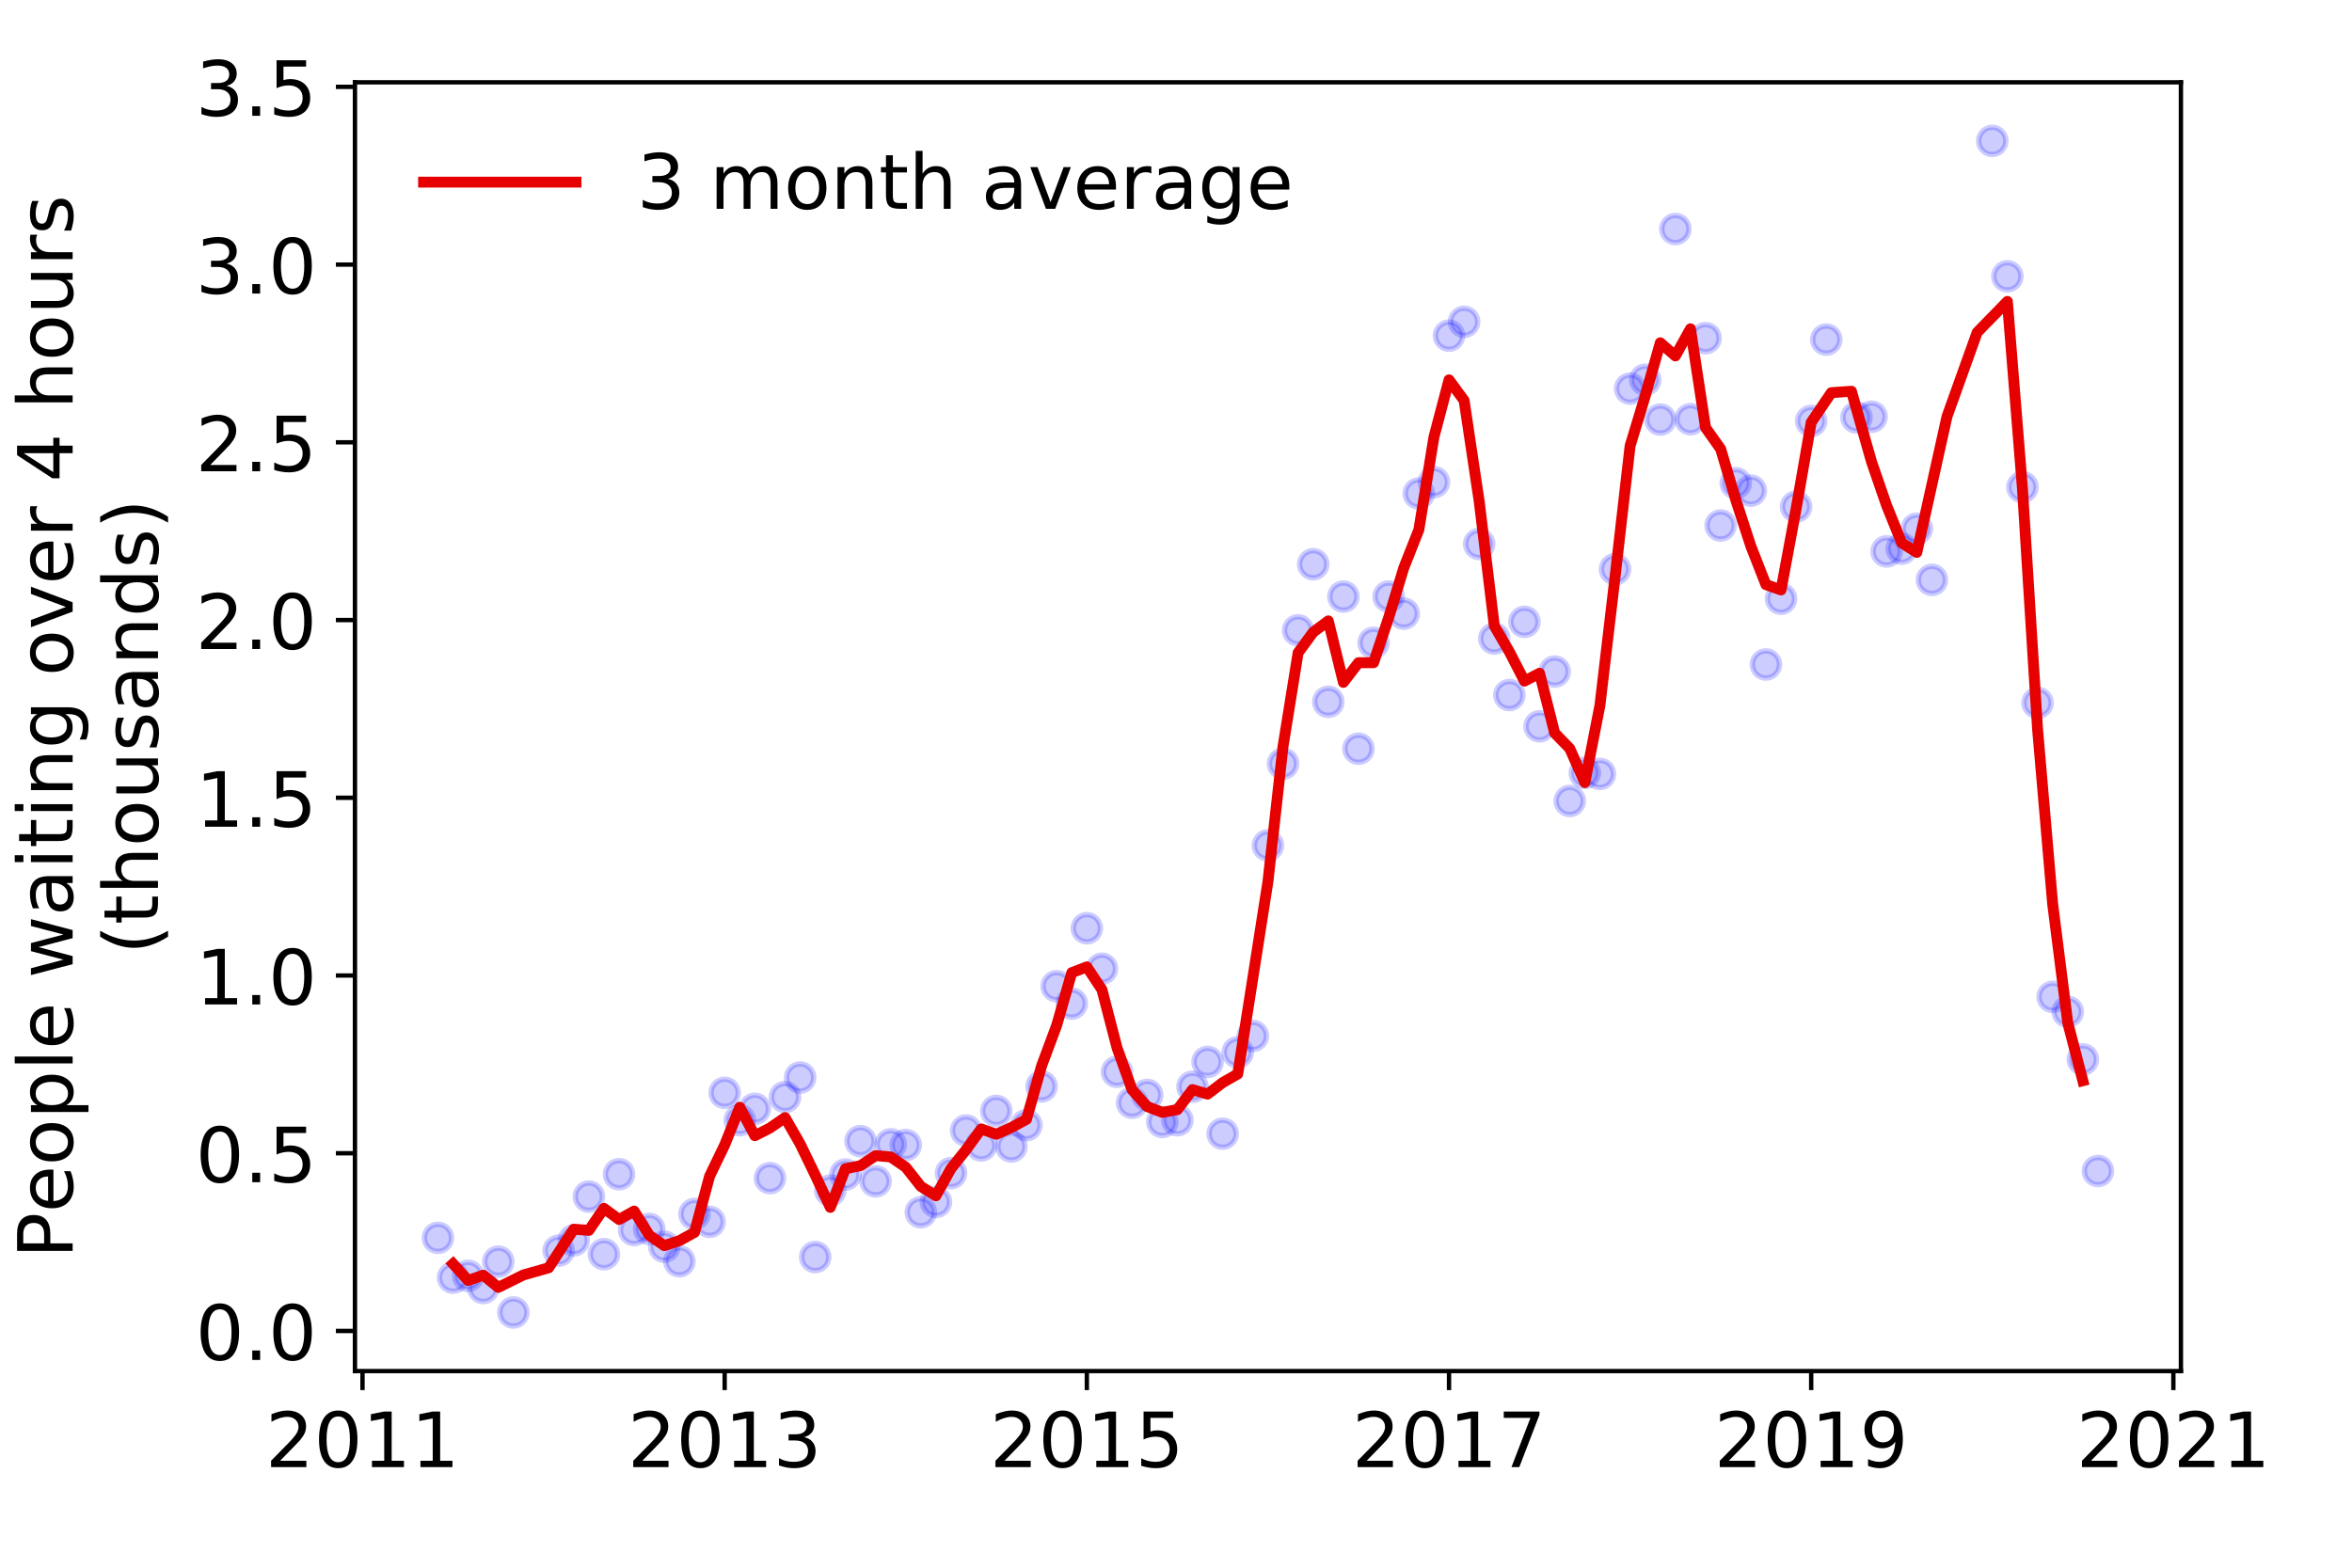 <?xml version="1.0" encoding="utf-8" standalone="no"?>
<!DOCTYPE svg PUBLIC "-//W3C//DTD SVG 1.1//EN"
  "http://www.w3.org/Graphics/SVG/1.1/DTD/svg11.dtd">
<!-- Created with matplotlib (https://matplotlib.org/) -->
<svg height="288pt" version="1.1" viewBox="0 0 432 288" width="432pt" xmlns="http://www.w3.org/2000/svg" xmlns:xlink="http://www.w3.org/1999/xlink">
 <defs>
  <style type="text/css">
*{stroke-linecap:butt;stroke-linejoin:round;}
  </style>
 </defs>
 <g id="figure_1">
  <g id="patch_1">
   <path d="M 0 288 
L 432 288 
L 432 0 
L 0 0 
z
" style="fill:#ffffff;"/>
  </g>
  <g id="axes_1">
   <g id="patch_2">
    <path d="M 65.195 251.88 
L 400.576 251.88 
L 400.576 15.12 
L 65.195 15.12 
z
" style="fill:#ffffff;"/>
   </g>
   <g id="matplotlib.axis_1">
    <g id="xtick_1">
     <g id="line2d_1">
      <defs>
       <path d="M 0 0 
L 0 3.5 
" id="mc07d277e78" style="stroke:#000000;stroke-width:0.8;"/>
      </defs>
      <g>
       <use style="stroke:#000000;stroke-width:0.8;" x="66.581" xlink:href="#mc07d277e78" y="251.88"/>
      </g>
     </g>
     <g id="text_1">
      <!-- 2011 -->
      <defs>
       <path d="M 19.188 8.297 
L 53.609 8.297 
L 53.609 0 
L 7.328 0 
L 7.328 8.297 
Q 12.938 14.109 22.625 23.891 
Q 32.328 33.688 34.812 36.531 
Q 39.547 41.844 41.422 45.531 
Q 43.312 49.219 43.312 52.781 
Q 43.312 58.594 39.234 62.25 
Q 35.156 65.922 28.609 65.922 
Q 23.969 65.922 18.812 64.312 
Q 13.672 62.703 7.812 59.422 
L 7.812 69.391 
Q 13.766 71.781 18.938 73 
Q 24.125 74.219 28.422 74.219 
Q 39.75 74.219 46.484 68.547 
Q 53.219 62.891 53.219 53.422 
Q 53.219 48.922 51.531 44.891 
Q 49.859 40.875 45.406 35.406 
Q 44.188 33.984 37.641 27.219 
Q 31.109 20.453 19.188 8.297 
z
" id="DejaVuSans-50"/>
       <path d="M 31.781 66.406 
Q 24.172 66.406 20.328 58.906 
Q 16.5 51.422 16.5 36.375 
Q 16.5 21.391 20.328 13.891 
Q 24.172 6.391 31.781 6.391 
Q 39.453 6.391 43.281 13.891 
Q 47.125 21.391 47.125 36.375 
Q 47.125 51.422 43.281 58.906 
Q 39.453 66.406 31.781 66.406 
z
M 31.781 74.219 
Q 44.047 74.219 50.516 64.516 
Q 56.984 54.828 56.984 36.375 
Q 56.984 17.969 50.516 8.266 
Q 44.047 -1.422 31.781 -1.422 
Q 19.531 -1.422 13.062 8.266 
Q 6.594 17.969 6.594 36.375 
Q 6.594 54.828 13.062 64.516 
Q 19.531 74.219 31.781 74.219 
z
" id="DejaVuSans-48"/>
       <path d="M 12.406 8.297 
L 28.516 8.297 
L 28.516 63.922 
L 10.984 60.406 
L 10.984 69.391 
L 28.422 72.906 
L 38.281 72.906 
L 38.281 8.297 
L 54.391 8.297 
L 54.391 0 
L 12.406 0 
z
" id="DejaVuSans-49"/>
      </defs>
      <g transform="translate(48.766 269.518)scale(0.14 -0.14)">
       <use xlink:href="#DejaVuSans-50"/>
       <use x="63.623" xlink:href="#DejaVuSans-48"/>
       <use x="127.246" xlink:href="#DejaVuSans-49"/>
       <use x="190.869" xlink:href="#DejaVuSans-49"/>
      </g>
     </g>
    </g>
    <g id="xtick_2">
     <g id="line2d_2">
      <g>
       <use style="stroke:#000000;stroke-width:0.8;" x="133.103" xlink:href="#mc07d277e78" y="251.88"/>
      </g>
     </g>
     <g id="text_2">
      <!-- 2013 -->
      <defs>
       <path d="M 40.578 39.312 
Q 47.656 37.797 51.625 33 
Q 55.609 28.219 55.609 21.188 
Q 55.609 10.406 48.188 4.484 
Q 40.766 -1.422 27.094 -1.422 
Q 22.516 -1.422 17.656 -0.516 
Q 12.797 0.391 7.625 2.203 
L 7.625 11.719 
Q 11.719 9.328 16.594 8.109 
Q 21.484 6.891 26.812 6.891 
Q 36.078 6.891 40.938 10.547 
Q 45.797 14.203 45.797 21.188 
Q 45.797 27.641 41.281 31.266 
Q 36.766 34.906 28.719 34.906 
L 20.219 34.906 
L 20.219 43.016 
L 29.109 43.016 
Q 36.375 43.016 40.234 45.922 
Q 44.094 48.828 44.094 54.297 
Q 44.094 59.906 40.109 62.906 
Q 36.141 65.922 28.719 65.922 
Q 24.656 65.922 20.016 65.031 
Q 15.375 64.156 9.812 62.312 
L 9.812 71.094 
Q 15.438 72.656 20.344 73.438 
Q 25.25 74.219 29.594 74.219 
Q 40.828 74.219 47.359 69.109 
Q 53.906 64.016 53.906 55.328 
Q 53.906 49.266 50.438 45.094 
Q 46.969 40.922 40.578 39.312 
z
" id="DejaVuSans-51"/>
      </defs>
      <g transform="translate(115.288 269.518)scale(0.14 -0.14)">
       <use xlink:href="#DejaVuSans-50"/>
       <use x="63.623" xlink:href="#DejaVuSans-48"/>
       <use x="127.246" xlink:href="#DejaVuSans-49"/>
       <use x="190.869" xlink:href="#DejaVuSans-51"/>
      </g>
     </g>
    </g>
    <g id="xtick_3">
     <g id="line2d_3">
      <g>
       <use style="stroke:#000000;stroke-width:0.8;" x="199.625" xlink:href="#mc07d277e78" y="251.88"/>
      </g>
     </g>
     <g id="text_3">
      <!-- 2015 -->
      <defs>
       <path d="M 10.797 72.906 
L 49.516 72.906 
L 49.516 64.594 
L 19.828 64.594 
L 19.828 46.734 
Q 21.969 47.469 24.109 47.828 
Q 26.266 48.188 28.422 48.188 
Q 40.625 48.188 47.75 41.5 
Q 54.891 34.812 54.891 23.391 
Q 54.891 11.625 47.562 5.094 
Q 40.234 -1.422 26.906 -1.422 
Q 22.312 -1.422 17.547 -0.641 
Q 12.797 0.141 7.719 1.703 
L 7.719 11.625 
Q 12.109 9.234 16.797 8.062 
Q 21.484 6.891 26.703 6.891 
Q 35.156 6.891 40.078 11.328 
Q 45.016 15.766 45.016 23.391 
Q 45.016 31 40.078 35.438 
Q 35.156 39.891 26.703 39.891 
Q 22.75 39.891 18.812 39.016 
Q 14.891 38.141 10.797 36.281 
z
" id="DejaVuSans-53"/>
      </defs>
      <g transform="translate(181.81 269.518)scale(0.14 -0.14)">
       <use xlink:href="#DejaVuSans-50"/>
       <use x="63.623" xlink:href="#DejaVuSans-48"/>
       <use x="127.246" xlink:href="#DejaVuSans-49"/>
       <use x="190.869" xlink:href="#DejaVuSans-53"/>
      </g>
     </g>
    </g>
    <g id="xtick_4">
     <g id="line2d_4">
      <g>
       <use style="stroke:#000000;stroke-width:0.8;" x="266.146" xlink:href="#mc07d277e78" y="251.88"/>
      </g>
     </g>
     <g id="text_4">
      <!-- 2017 -->
      <defs>
       <path d="M 8.203 72.906 
L 55.078 72.906 
L 55.078 68.703 
L 28.609 0 
L 18.312 0 
L 43.219 64.594 
L 8.203 64.594 
z
" id="DejaVuSans-55"/>
      </defs>
      <g transform="translate(248.331 269.518)scale(0.14 -0.14)">
       <use xlink:href="#DejaVuSans-50"/>
       <use x="63.623" xlink:href="#DejaVuSans-48"/>
       <use x="127.246" xlink:href="#DejaVuSans-49"/>
       <use x="190.869" xlink:href="#DejaVuSans-55"/>
      </g>
     </g>
    </g>
    <g id="xtick_5">
     <g id="line2d_5">
      <g>
       <use style="stroke:#000000;stroke-width:0.8;" x="332.668" xlink:href="#mc07d277e78" y="251.88"/>
      </g>
     </g>
     <g id="text_5">
      <!-- 2019 -->
      <defs>
       <path d="M 10.984 1.516 
L 10.984 10.5 
Q 14.703 8.734 18.5 7.812 
Q 22.312 6.891 25.984 6.891 
Q 35.75 6.891 40.891 13.453 
Q 46.047 20.016 46.781 33.406 
Q 43.953 29.203 39.594 26.953 
Q 35.25 24.703 29.984 24.703 
Q 19.047 24.703 12.672 31.312 
Q 6.297 37.938 6.297 49.422 
Q 6.297 60.641 12.938 67.422 
Q 19.578 74.219 30.609 74.219 
Q 43.266 74.219 49.922 64.516 
Q 56.594 54.828 56.594 36.375 
Q 56.594 19.141 48.406 8.859 
Q 40.234 -1.422 26.422 -1.422 
Q 22.703 -1.422 18.891 -0.688 
Q 15.094 0.047 10.984 1.516 
z
M 30.609 32.422 
Q 37.25 32.422 41.125 36.953 
Q 45.016 41.5 45.016 49.422 
Q 45.016 57.281 41.125 61.844 
Q 37.25 66.406 30.609 66.406 
Q 23.969 66.406 20.094 61.844 
Q 16.219 57.281 16.219 49.422 
Q 16.219 41.5 20.094 36.953 
Q 23.969 32.422 30.609 32.422 
z
" id="DejaVuSans-57"/>
      </defs>
      <g transform="translate(314.853 269.518)scale(0.14 -0.14)">
       <use xlink:href="#DejaVuSans-50"/>
       <use x="63.623" xlink:href="#DejaVuSans-48"/>
       <use x="127.246" xlink:href="#DejaVuSans-49"/>
       <use x="190.869" xlink:href="#DejaVuSans-57"/>
      </g>
     </g>
    </g>
    <g id="xtick_6">
     <g id="line2d_6">
      <g>
       <use style="stroke:#000000;stroke-width:0.8;" x="399.19" xlink:href="#mc07d277e78" y="251.88"/>
      </g>
     </g>
     <g id="text_6">
      <!-- 2021 -->
      <g transform="translate(381.375 269.518)scale(0.14 -0.14)">
       <use xlink:href="#DejaVuSans-50"/>
       <use x="63.623" xlink:href="#DejaVuSans-48"/>
       <use x="127.246" xlink:href="#DejaVuSans-50"/>
       <use x="190.869" xlink:href="#DejaVuSans-49"/>
      </g>
     </g>
    </g>
   </g>
   <g id="matplotlib.axis_2">
    <g id="ytick_1">
     <g id="line2d_7">
      <defs>
       <path d="M 0 0 
L -3.5 0 
" id="m0bbd1c845e" style="stroke:#000000;stroke-width:0.8;"/>
      </defs>
      <g>
       <use style="stroke:#000000;stroke-width:0.8;" x="65.195" xlink:href="#m0bbd1c845e" y="244.514"/>
      </g>
     </g>
     <g id="text_7">
      <!-- 0.0 -->
      <defs>
       <path d="M 10.688 12.406 
L 21 12.406 
L 21 0 
L 10.688 0 
z
" id="DejaVuSans-46"/>
      </defs>
      <g transform="translate(35.931 249.833)scale(0.14 -0.14)">
       <use xlink:href="#DejaVuSans-48"/>
       <use x="63.623" xlink:href="#DejaVuSans-46"/>
       <use x="95.41" xlink:href="#DejaVuSans-48"/>
      </g>
     </g>
    </g>
    <g id="ytick_2">
     <g id="line2d_8">
      <g>
       <use style="stroke:#000000;stroke-width:0.8;" x="65.195" xlink:href="#m0bbd1c845e" y="211.863"/>
      </g>
     </g>
     <g id="text_8">
      <!-- 0.5 -->
      <g transform="translate(35.931 217.182)scale(0.14 -0.14)">
       <use xlink:href="#DejaVuSans-48"/>
       <use x="63.623" xlink:href="#DejaVuSans-46"/>
       <use x="95.41" xlink:href="#DejaVuSans-53"/>
      </g>
     </g>
    </g>
    <g id="ytick_3">
     <g id="line2d_9">
      <g>
       <use style="stroke:#000000;stroke-width:0.8;" x="65.195" xlink:href="#m0bbd1c845e" y="179.212"/>
      </g>
     </g>
     <g id="text_9">
      <!-- 1.0 -->
      <g transform="translate(35.931 184.531)scale(0.14 -0.14)">
       <use xlink:href="#DejaVuSans-49"/>
       <use x="63.623" xlink:href="#DejaVuSans-46"/>
       <use x="95.41" xlink:href="#DejaVuSans-48"/>
      </g>
     </g>
    </g>
    <g id="ytick_4">
     <g id="line2d_10">
      <g>
       <use style="stroke:#000000;stroke-width:0.8;" x="65.195" xlink:href="#m0bbd1c845e" y="146.56"/>
      </g>
     </g>
     <g id="text_10">
      <!-- 1.5 -->
      <g transform="translate(35.931 151.879)scale(0.14 -0.14)">
       <use xlink:href="#DejaVuSans-49"/>
       <use x="63.623" xlink:href="#DejaVuSans-46"/>
       <use x="95.41" xlink:href="#DejaVuSans-53"/>
      </g>
     </g>
    </g>
    <g id="ytick_5">
     <g id="line2d_11">
      <g>
       <use style="stroke:#000000;stroke-width:0.8;" x="65.195" xlink:href="#m0bbd1c845e" y="113.909"/>
      </g>
     </g>
     <g id="text_11">
      <!-- 2.0 -->
      <g transform="translate(35.931 119.228)scale(0.14 -0.14)">
       <use xlink:href="#DejaVuSans-50"/>
       <use x="63.623" xlink:href="#DejaVuSans-46"/>
       <use x="95.41" xlink:href="#DejaVuSans-48"/>
      </g>
     </g>
    </g>
    <g id="ytick_6">
     <g id="line2d_12">
      <g>
       <use style="stroke:#000000;stroke-width:0.8;" x="65.195" xlink:href="#m0bbd1c845e" y="81.258"/>
      </g>
     </g>
     <g id="text_12">
      <!-- 2.5 -->
      <g transform="translate(35.931 86.577)scale(0.14 -0.14)">
       <use xlink:href="#DejaVuSans-50"/>
       <use x="63.623" xlink:href="#DejaVuSans-46"/>
       <use x="95.41" xlink:href="#DejaVuSans-53"/>
      </g>
     </g>
    </g>
    <g id="ytick_7">
     <g id="line2d_13">
      <g>
       <use style="stroke:#000000;stroke-width:0.8;" x="65.195" xlink:href="#m0bbd1c845e" y="48.607"/>
      </g>
     </g>
     <g id="text_13">
      <!-- 3.0 -->
      <g transform="translate(35.931 53.926)scale(0.14 -0.14)">
       <use xlink:href="#DejaVuSans-51"/>
       <use x="63.623" xlink:href="#DejaVuSans-46"/>
       <use x="95.41" xlink:href="#DejaVuSans-48"/>
      </g>
     </g>
    </g>
    <g id="ytick_8">
     <g id="line2d_14">
      <g>
       <use style="stroke:#000000;stroke-width:0.8;" x="65.195" xlink:href="#m0bbd1c845e" y="15.956"/>
      </g>
     </g>
     <g id="text_14">
      <!-- 3.5 -->
      <g transform="translate(35.931 21.275)scale(0.14 -0.14)">
       <use xlink:href="#DejaVuSans-51"/>
       <use x="63.623" xlink:href="#DejaVuSans-46"/>
       <use x="95.41" xlink:href="#DejaVuSans-53"/>
      </g>
     </g>
    </g>
    <g id="text_15">
     <!-- People waiting over 4 hours -->
     <defs>
      <path d="M 19.672 64.797 
L 19.672 37.406 
L 32.078 37.406 
Q 38.969 37.406 42.719 40.969 
Q 46.484 44.531 46.484 51.125 
Q 46.484 57.672 42.719 61.234 
Q 38.969 64.797 32.078 64.797 
z
M 9.812 72.906 
L 32.078 72.906 
Q 44.344 72.906 50.609 67.359 
Q 56.891 61.812 56.891 51.125 
Q 56.891 40.328 50.609 34.812 
Q 44.344 29.297 32.078 29.297 
L 19.672 29.297 
L 19.672 0 
L 9.812 0 
z
" id="DejaVuSans-80"/>
      <path d="M 56.203 29.594 
L 56.203 25.203 
L 14.891 25.203 
Q 15.484 15.922 20.484 11.062 
Q 25.484 6.203 34.422 6.203 
Q 39.594 6.203 44.453 7.469 
Q 49.312 8.734 54.109 11.281 
L 54.109 2.781 
Q 49.266 0.734 44.188 -0.344 
Q 39.109 -1.422 33.891 -1.422 
Q 20.797 -1.422 13.156 6.188 
Q 5.516 13.812 5.516 26.812 
Q 5.516 40.234 12.766 48.109 
Q 20.016 56 32.328 56 
Q 43.359 56 49.781 48.891 
Q 56.203 41.797 56.203 29.594 
z
M 47.219 32.234 
Q 47.125 39.594 43.094 43.984 
Q 39.062 48.391 32.422 48.391 
Q 24.906 48.391 20.391 44.141 
Q 15.875 39.891 15.188 32.172 
z
" id="DejaVuSans-101"/>
      <path d="M 30.609 48.391 
Q 23.391 48.391 19.188 42.75 
Q 14.984 37.109 14.984 27.297 
Q 14.984 17.484 19.156 11.844 
Q 23.344 6.203 30.609 6.203 
Q 37.797 6.203 41.984 11.859 
Q 46.188 17.531 46.188 27.297 
Q 46.188 37.016 41.984 42.703 
Q 37.797 48.391 30.609 48.391 
z
M 30.609 56 
Q 42.328 56 49.016 48.375 
Q 55.719 40.766 55.719 27.297 
Q 55.719 13.875 49.016 6.219 
Q 42.328 -1.422 30.609 -1.422 
Q 18.844 -1.422 12.172 6.219 
Q 5.516 13.875 5.516 27.297 
Q 5.516 40.766 12.172 48.375 
Q 18.844 56 30.609 56 
z
" id="DejaVuSans-111"/>
      <path d="M 18.109 8.203 
L 18.109 -20.797 
L 9.078 -20.797 
L 9.078 54.688 
L 18.109 54.688 
L 18.109 46.391 
Q 20.953 51.266 25.266 53.625 
Q 29.594 56 35.594 56 
Q 45.562 56 51.781 48.094 
Q 58.016 40.188 58.016 27.297 
Q 58.016 14.406 51.781 6.484 
Q 45.562 -1.422 35.594 -1.422 
Q 29.594 -1.422 25.266 0.953 
Q 20.953 3.328 18.109 8.203 
z
M 48.688 27.297 
Q 48.688 37.203 44.609 42.844 
Q 40.531 48.484 33.406 48.484 
Q 26.266 48.484 22.188 42.844 
Q 18.109 37.203 18.109 27.297 
Q 18.109 17.391 22.188 11.75 
Q 26.266 6.109 33.406 6.109 
Q 40.531 6.109 44.609 11.75 
Q 48.688 17.391 48.688 27.297 
z
" id="DejaVuSans-112"/>
      <path d="M 9.422 75.984 
L 18.406 75.984 
L 18.406 0 
L 9.422 0 
z
" id="DejaVuSans-108"/>
      <path id="DejaVuSans-32"/>
      <path d="M 4.203 54.688 
L 13.188 54.688 
L 24.422 12.016 
L 35.594 54.688 
L 46.188 54.688 
L 57.422 12.016 
L 68.609 54.688 
L 77.594 54.688 
L 63.281 0 
L 52.688 0 
L 40.922 44.828 
L 29.109 0 
L 18.5 0 
z
" id="DejaVuSans-119"/>
      <path d="M 34.281 27.484 
Q 23.391 27.484 19.188 25 
Q 14.984 22.516 14.984 16.5 
Q 14.984 11.719 18.141 8.906 
Q 21.297 6.109 26.703 6.109 
Q 34.188 6.109 38.703 11.406 
Q 43.219 16.703 43.219 25.484 
L 43.219 27.484 
z
M 52.203 31.203 
L 52.203 0 
L 43.219 0 
L 43.219 8.297 
Q 40.141 3.328 35.547 0.953 
Q 30.953 -1.422 24.312 -1.422 
Q 15.922 -1.422 10.953 3.297 
Q 6 8.016 6 15.922 
Q 6 25.141 12.172 29.828 
Q 18.359 34.516 30.609 34.516 
L 43.219 34.516 
L 43.219 35.406 
Q 43.219 41.609 39.141 45 
Q 35.062 48.391 27.688 48.391 
Q 23 48.391 18.547 47.266 
Q 14.109 46.141 10.016 43.891 
L 10.016 52.203 
Q 14.938 54.109 19.578 55.047 
Q 24.219 56 28.609 56 
Q 40.484 56 46.344 49.844 
Q 52.203 43.703 52.203 31.203 
z
" id="DejaVuSans-97"/>
      <path d="M 9.422 54.688 
L 18.406 54.688 
L 18.406 0 
L 9.422 0 
z
M 9.422 75.984 
L 18.406 75.984 
L 18.406 64.594 
L 9.422 64.594 
z
" id="DejaVuSans-105"/>
      <path d="M 18.312 70.219 
L 18.312 54.688 
L 36.812 54.688 
L 36.812 47.703 
L 18.312 47.703 
L 18.312 18.016 
Q 18.312 11.328 20.141 9.422 
Q 21.969 7.516 27.594 7.516 
L 36.812 7.516 
L 36.812 0 
L 27.594 0 
Q 17.188 0 13.234 3.875 
Q 9.281 7.766 9.281 18.016 
L 9.281 47.703 
L 2.688 47.703 
L 2.688 54.688 
L 9.281 54.688 
L 9.281 70.219 
z
" id="DejaVuSans-116"/>
      <path d="M 54.891 33.016 
L 54.891 0 
L 45.906 0 
L 45.906 32.719 
Q 45.906 40.484 42.875 44.328 
Q 39.844 48.188 33.797 48.188 
Q 26.516 48.188 22.312 43.547 
Q 18.109 38.922 18.109 30.906 
L 18.109 0 
L 9.078 0 
L 9.078 54.688 
L 18.109 54.688 
L 18.109 46.188 
Q 21.344 51.125 25.703 53.562 
Q 30.078 56 35.797 56 
Q 45.219 56 50.047 50.172 
Q 54.891 44.344 54.891 33.016 
z
" id="DejaVuSans-110"/>
      <path d="M 45.406 27.984 
Q 45.406 37.75 41.375 43.109 
Q 37.359 48.484 30.078 48.484 
Q 22.859 48.484 18.828 43.109 
Q 14.797 37.75 14.797 27.984 
Q 14.797 18.266 18.828 12.891 
Q 22.859 7.516 30.078 7.516 
Q 37.359 7.516 41.375 12.891 
Q 45.406 18.266 45.406 27.984 
z
M 54.391 6.781 
Q 54.391 -7.172 48.188 -13.984 
Q 42 -20.797 29.203 -20.797 
Q 24.469 -20.797 20.266 -20.094 
Q 16.062 -19.391 12.109 -17.922 
L 12.109 -9.188 
Q 16.062 -11.328 19.922 -12.344 
Q 23.781 -13.375 27.781 -13.375 
Q 36.625 -13.375 41.016 -8.766 
Q 45.406 -4.156 45.406 5.172 
L 45.406 9.625 
Q 42.625 4.781 38.281 2.391 
Q 33.938 0 27.875 0 
Q 17.828 0 11.672 7.656 
Q 5.516 15.328 5.516 27.984 
Q 5.516 40.672 11.672 48.328 
Q 17.828 56 27.875 56 
Q 33.938 56 38.281 53.609 
Q 42.625 51.219 45.406 46.391 
L 45.406 54.688 
L 54.391 54.688 
z
" id="DejaVuSans-103"/>
      <path d="M 2.984 54.688 
L 12.5 54.688 
L 29.594 8.797 
L 46.688 54.688 
L 56.203 54.688 
L 35.688 0 
L 23.484 0 
z
" id="DejaVuSans-118"/>
      <path d="M 41.109 46.297 
Q 39.594 47.172 37.812 47.578 
Q 36.031 48 33.891 48 
Q 26.266 48 22.188 43.047 
Q 18.109 38.094 18.109 28.812 
L 18.109 0 
L 9.078 0 
L 9.078 54.688 
L 18.109 54.688 
L 18.109 46.188 
Q 20.953 51.172 25.484 53.578 
Q 30.031 56 36.531 56 
Q 37.453 56 38.578 55.875 
Q 39.703 55.766 41.062 55.516 
z
" id="DejaVuSans-114"/>
      <path d="M 37.797 64.312 
L 12.891 25.391 
L 37.797 25.391 
z
M 35.203 72.906 
L 47.609 72.906 
L 47.609 25.391 
L 58.016 25.391 
L 58.016 17.188 
L 47.609 17.188 
L 47.609 0 
L 37.797 0 
L 37.797 17.188 
L 4.891 17.188 
L 4.891 26.703 
z
" id="DejaVuSans-52"/>
      <path d="M 54.891 33.016 
L 54.891 0 
L 45.906 0 
L 45.906 32.719 
Q 45.906 40.484 42.875 44.328 
Q 39.844 48.188 33.797 48.188 
Q 26.516 48.188 22.312 43.547 
Q 18.109 38.922 18.109 30.906 
L 18.109 0 
L 9.078 0 
L 9.078 75.984 
L 18.109 75.984 
L 18.109 46.188 
Q 21.344 51.125 25.703 53.562 
Q 30.078 56 35.797 56 
Q 45.219 56 50.047 50.172 
Q 54.891 44.344 54.891 33.016 
z
" id="DejaVuSans-104"/>
      <path d="M 8.5 21.578 
L 8.5 54.688 
L 17.484 54.688 
L 17.484 21.922 
Q 17.484 14.156 20.5 10.266 
Q 23.531 6.391 29.594 6.391 
Q 36.859 6.391 41.078 11.031 
Q 45.312 15.672 45.312 23.688 
L 45.312 54.688 
L 54.297 54.688 
L 54.297 0 
L 45.312 0 
L 45.312 8.406 
Q 42.047 3.422 37.719 1 
Q 33.406 -1.422 27.688 -1.422 
Q 18.266 -1.422 13.375 4.438 
Q 8.5 10.297 8.5 21.578 
z
M 31.109 56 
z
" id="DejaVuSans-117"/>
      <path d="M 44.281 53.078 
L 44.281 44.578 
Q 40.484 46.531 36.375 47.5 
Q 32.281 48.484 27.875 48.484 
Q 21.188 48.484 17.844 46.438 
Q 14.5 44.391 14.5 40.281 
Q 14.5 37.156 16.891 35.375 
Q 19.281 33.594 26.516 31.984 
L 29.594 31.297 
Q 39.156 29.25 43.188 25.516 
Q 47.219 21.781 47.219 15.094 
Q 47.219 7.469 41.188 3.016 
Q 35.156 -1.422 24.609 -1.422 
Q 20.219 -1.422 15.453 -0.562 
Q 10.688 0.297 5.422 2 
L 5.422 11.281 
Q 10.406 8.688 15.234 7.391 
Q 20.062 6.109 24.812 6.109 
Q 31.156 6.109 34.562 8.281 
Q 37.984 10.453 37.984 14.406 
Q 37.984 18.062 35.516 20.016 
Q 33.062 21.969 24.703 23.781 
L 21.578 24.516 
Q 13.234 26.266 9.516 29.906 
Q 5.812 33.547 5.812 39.891 
Q 5.812 47.609 11.281 51.797 
Q 16.75 56 26.812 56 
Q 31.781 56 36.172 55.266 
Q 40.578 54.547 44.281 53.078 
z
" id="DejaVuSans-115"/>
     </defs>
     <g transform="translate(13.342 231.175)rotate(-90)scale(0.14 -0.14)">
      <use xlink:href="#DejaVuSans-80"/>
      <use x="60.256" xlink:href="#DejaVuSans-101"/>
      <use x="121.779" xlink:href="#DejaVuSans-111"/>
      <use x="182.961" xlink:href="#DejaVuSans-112"/>
      <use x="246.438" xlink:href="#DejaVuSans-108"/>
      <use x="274.221" xlink:href="#DejaVuSans-101"/>
      <use x="335.744" xlink:href="#DejaVuSans-32"/>
      <use x="367.531" xlink:href="#DejaVuSans-119"/>
      <use x="449.318" xlink:href="#DejaVuSans-97"/>
      <use x="510.598" xlink:href="#DejaVuSans-105"/>
      <use x="538.381" xlink:href="#DejaVuSans-116"/>
      <use x="577.59" xlink:href="#DejaVuSans-105"/>
      <use x="605.373" xlink:href="#DejaVuSans-110"/>
      <use x="668.752" xlink:href="#DejaVuSans-103"/>
      <use x="732.229" xlink:href="#DejaVuSans-32"/>
      <use x="764.016" xlink:href="#DejaVuSans-111"/>
      <use x="825.197" xlink:href="#DejaVuSans-118"/>
      <use x="884.377" xlink:href="#DejaVuSans-101"/>
      <use x="945.9" xlink:href="#DejaVuSans-114"/>
      <use x="987.014" xlink:href="#DejaVuSans-32"/>
      <use x="1018.801" xlink:href="#DejaVuSans-52"/>
      <use x="1082.424" xlink:href="#DejaVuSans-32"/>
      <use x="1114.211" xlink:href="#DejaVuSans-104"/>
      <use x="1177.59" xlink:href="#DejaVuSans-111"/>
      <use x="1238.771" xlink:href="#DejaVuSans-117"/>
      <use x="1302.15" xlink:href="#DejaVuSans-114"/>
      <use x="1343.264" xlink:href="#DejaVuSans-115"/>
     </g>
     <!-- (thousands) -->
     <defs>
      <path d="M 31 75.875 
Q 24.469 64.656 21.281 53.656 
Q 18.109 42.672 18.109 31.391 
Q 18.109 20.125 21.312 9.062 
Q 24.516 -2 31 -13.188 
L 23.188 -13.188 
Q 15.875 -1.703 12.234 9.375 
Q 8.594 20.453 8.594 31.391 
Q 8.594 42.281 12.203 53.312 
Q 15.828 64.359 23.188 75.875 
z
" id="DejaVuSans-40"/>
      <path d="M 45.406 46.391 
L 45.406 75.984 
L 54.391 75.984 
L 54.391 0 
L 45.406 0 
L 45.406 8.203 
Q 42.578 3.328 38.25 0.953 
Q 33.938 -1.422 27.875 -1.422 
Q 17.969 -1.422 11.734 6.484 
Q 5.516 14.406 5.516 27.297 
Q 5.516 40.188 11.734 48.094 
Q 17.969 56 27.875 56 
Q 33.938 56 38.25 53.625 
Q 42.578 51.266 45.406 46.391 
z
M 14.797 27.297 
Q 14.797 17.391 18.875 11.75 
Q 22.953 6.109 30.078 6.109 
Q 37.203 6.109 41.297 11.75 
Q 45.406 17.391 45.406 27.297 
Q 45.406 37.203 41.297 42.844 
Q 37.203 48.484 30.078 48.484 
Q 22.953 48.484 18.875 42.844 
Q 14.797 37.203 14.797 27.297 
z
" id="DejaVuSans-100"/>
      <path d="M 8.016 75.875 
L 15.828 75.875 
Q 23.141 64.359 26.781 53.312 
Q 30.422 42.281 30.422 31.391 
Q 30.422 20.453 26.781 9.375 
Q 23.141 -1.703 15.828 -13.188 
L 8.016 -13.188 
Q 14.5 -2 17.703 9.062 
Q 20.906 20.125 20.906 31.391 
Q 20.906 42.672 17.703 53.656 
Q 14.5 64.656 8.016 75.875 
z
" id="DejaVuSans-41"/>
     </defs>
     <g transform="translate(29.019 175.325)rotate(-90)scale(0.14 -0.14)">
      <use xlink:href="#DejaVuSans-40"/>
      <use x="39.014" xlink:href="#DejaVuSans-116"/>
      <use x="78.223" xlink:href="#DejaVuSans-104"/>
      <use x="141.602" xlink:href="#DejaVuSans-111"/>
      <use x="202.783" xlink:href="#DejaVuSans-117"/>
      <use x="266.162" xlink:href="#DejaVuSans-115"/>
      <use x="318.262" xlink:href="#DejaVuSans-97"/>
      <use x="379.541" xlink:href="#DejaVuSans-110"/>
      <use x="442.92" xlink:href="#DejaVuSans-100"/>
      <use x="506.396" xlink:href="#DejaVuSans-115"/>
      <use x="558.496" xlink:href="#DejaVuSans-41"/>
     </g>
    </g>
   </g>
   <g id="line2d_15">
    <defs>
     <path d="M 0 2.5 
C 0.663 2.5 1.299 2.237 1.768 1.768 
C 2.237 1.299 2.5 0.663 2.5 0 
C 2.5 -0.663 2.237 -1.299 1.768 -1.768 
C 1.299 -2.237 0.663 -2.5 0 -2.5 
C -0.663 -2.5 -1.299 -2.237 -1.768 -1.768 
C -2.237 -1.299 -2.5 -0.663 -2.5 0 
C -2.5 0.663 -2.237 1.299 -1.768 1.768 
C -1.299 2.237 -0.663 2.5 0 2.5 
z
" id="m1c7732c223" style="stroke:#0000ff;stroke-opacity:0.2;"/>
    </defs>
    <g clip-path="url(#p6e8c99e235)">
     <use style="fill:#0000ff;fill-opacity:0.2;stroke:#0000ff;stroke-opacity:0.2;" x="385.331" xlink:href="#m1c7732c223" y="215.128"/>
     <use style="fill:#0000ff;fill-opacity:0.2;stroke:#0000ff;stroke-opacity:0.2;" x="382.56" xlink:href="#m1c7732c223" y="194.623"/>
     <use style="fill:#0000ff;fill-opacity:0.2;stroke:#0000ff;stroke-opacity:0.2;" x="379.788" xlink:href="#m1c7732c223" y="185.872"/>
     <use style="fill:#0000ff;fill-opacity:0.2;stroke:#0000ff;stroke-opacity:0.2;" x="377.016" xlink:href="#m1c7732c223" y="183.13"/>
     <use style="fill:#0000ff;fill-opacity:0.2;stroke:#0000ff;stroke-opacity:0.2;" x="374.244" xlink:href="#m1c7732c223" y="129.125"/>
     <use style="fill:#0000ff;fill-opacity:0.2;stroke:#0000ff;stroke-opacity:0.2;" x="371.473" xlink:href="#m1c7732c223" y="89.486"/>
     <use style="fill:#0000ff;fill-opacity:0.2;stroke:#0000ff;stroke-opacity:0.2;" x="368.701" xlink:href="#m1c7732c223" y="50.762"/>
     <use style="fill:#0000ff;fill-opacity:0.2;stroke:#0000ff;stroke-opacity:0.2;" x="365.929" xlink:href="#m1c7732c223" y="25.882"/>
     <use style="fill:#0000ff;fill-opacity:0.2;stroke:#0000ff;stroke-opacity:0.2;" x="354.842" xlink:href="#m1c7732c223" y="106.53"/>
     <use style="fill:#0000ff;fill-opacity:0.2;stroke:#0000ff;stroke-opacity:0.2;" x="352.07" xlink:href="#m1c7732c223" y="97.127"/>
     <use style="fill:#0000ff;fill-opacity:0.2;stroke:#0000ff;stroke-opacity:0.2;" x="349.299" xlink:href="#m1c7732c223" y="100.784"/>
     <use style="fill:#0000ff;fill-opacity:0.2;stroke:#0000ff;stroke-opacity:0.2;" x="346.527" xlink:href="#m1c7732c223" y="101.306"/>
     <use style="fill:#0000ff;fill-opacity:0.2;stroke:#0000ff;stroke-opacity:0.2;" x="343.755" xlink:href="#m1c7732c223" y="76.556"/>
     <use style="fill:#0000ff;fill-opacity:0.2;stroke:#0000ff;stroke-opacity:0.2;" x="340.983" xlink:href="#m1c7732c223" y="76.687"/>
     <use style="fill:#0000ff;fill-opacity:0.2;stroke:#0000ff;stroke-opacity:0.2;" x="335.44" xlink:href="#m1c7732c223" y="62.386"/>
     <use style="fill:#0000ff;fill-opacity:0.2;stroke:#0000ff;stroke-opacity:0.2;" x="332.668" xlink:href="#m1c7732c223" y="77.34"/>
     <use style="fill:#0000ff;fill-opacity:0.2;stroke:#0000ff;stroke-opacity:0.2;" x="329.897" xlink:href="#m1c7732c223" y="93.078"/>
     <use style="fill:#0000ff;fill-opacity:0.2;stroke:#0000ff;stroke-opacity:0.2;" x="327.125" xlink:href="#m1c7732c223" y="109.991"/>
     <use style="fill:#0000ff;fill-opacity:0.2;stroke:#0000ff;stroke-opacity:0.2;" x="324.353" xlink:href="#m1c7732c223" y="122.072"/>
     <use style="fill:#0000ff;fill-opacity:0.2;stroke:#0000ff;stroke-opacity:0.2;" x="321.581" xlink:href="#m1c7732c223" y="90.139"/>
     <use style="fill:#0000ff;fill-opacity:0.2;stroke:#0000ff;stroke-opacity:0.2;" x="318.81" xlink:href="#m1c7732c223" y="88.768"/>
     <use style="fill:#0000ff;fill-opacity:0.2;stroke:#0000ff;stroke-opacity:0.2;" x="316.038" xlink:href="#m1c7732c223" y="96.539"/>
     <use style="fill:#0000ff;fill-opacity:0.2;stroke:#0000ff;stroke-opacity:0.2;" x="313.266" xlink:href="#m1c7732c223" y="62.125"/>
     <use style="fill:#0000ff;fill-opacity:0.2;stroke:#0000ff;stroke-opacity:0.2;" x="310.494" xlink:href="#m1c7732c223" y="77.014"/>
     <use style="fill:#0000ff;fill-opacity:0.2;stroke:#0000ff;stroke-opacity:0.2;" x="307.723" xlink:href="#m1c7732c223" y="42.077"/>
     <use style="fill:#0000ff;fill-opacity:0.2;stroke:#0000ff;stroke-opacity:0.2;" x="304.951" xlink:href="#m1c7732c223" y="77.079"/>
     <use style="fill:#0000ff;fill-opacity:0.2;stroke:#0000ff;stroke-opacity:0.2;" x="302.179" xlink:href="#m1c7732c223" y="69.765"/>
     <use style="fill:#0000ff;fill-opacity:0.2;stroke:#0000ff;stroke-opacity:0.2;" x="299.407" xlink:href="#m1c7732c223" y="71.398"/>
     <use style="fill:#0000ff;fill-opacity:0.2;stroke:#0000ff;stroke-opacity:0.2;" x="296.636" xlink:href="#m1c7732c223" y="104.571"/>
     <use style="fill:#0000ff;fill-opacity:0.2;stroke:#0000ff;stroke-opacity:0.2;" x="293.864" xlink:href="#m1c7732c223" y="142.185"/>
     <use style="fill:#0000ff;fill-opacity:0.2;stroke:#0000ff;stroke-opacity:0.2;" x="291.092" xlink:href="#m1c7732c223" y="141.989"/>
     <use style="fill:#0000ff;fill-opacity:0.2;stroke:#0000ff;stroke-opacity:0.2;" x="288.32" xlink:href="#m1c7732c223" y="147.148"/>
     <use style="fill:#0000ff;fill-opacity:0.2;stroke:#0000ff;stroke-opacity:0.2;" x="285.549" xlink:href="#m1c7732c223" y="123.378"/>
     <use style="fill:#0000ff;fill-opacity:0.2;stroke:#0000ff;stroke-opacity:0.2;" x="282.777" xlink:href="#m1c7732c223" y="133.435"/>
     <use style="fill:#0000ff;fill-opacity:0.2;stroke:#0000ff;stroke-opacity:0.2;" x="280.005" xlink:href="#m1c7732c223" y="114.236"/>
     <use style="fill:#0000ff;fill-opacity:0.2;stroke:#0000ff;stroke-opacity:0.2;" x="277.233" xlink:href="#m1c7732c223" y="127.688"/>
     <use style="fill:#0000ff;fill-opacity:0.2;stroke:#0000ff;stroke-opacity:0.2;" x="274.462" xlink:href="#m1c7732c223" y="117.305"/>
     <use style="fill:#0000ff;fill-opacity:0.2;stroke:#0000ff;stroke-opacity:0.2;" x="271.69" xlink:href="#m1c7732c223" y="99.935"/>
     <use style="fill:#0000ff;fill-opacity:0.2;stroke:#0000ff;stroke-opacity:0.2;" x="268.918" xlink:href="#m1c7732c223" y="59.121"/>
     <use style="fill:#0000ff;fill-opacity:0.2;stroke:#0000ff;stroke-opacity:0.2;" x="266.146" xlink:href="#m1c7732c223" y="61.667"/>
     <use style="fill:#0000ff;fill-opacity:0.2;stroke:#0000ff;stroke-opacity:0.2;" x="263.375" xlink:href="#m1c7732c223" y="88.572"/>
     <use style="fill:#0000ff;fill-opacity:0.2;stroke:#0000ff;stroke-opacity:0.2;" x="260.603" xlink:href="#m1c7732c223" y="90.662"/>
     <use style="fill:#0000ff;fill-opacity:0.2;stroke:#0000ff;stroke-opacity:0.2;" x="257.831" xlink:href="#m1c7732c223" y="112.734"/>
     <use style="fill:#0000ff;fill-opacity:0.2;stroke:#0000ff;stroke-opacity:0.2;" x="255.059" xlink:href="#m1c7732c223" y="109.599"/>
     <use style="fill:#0000ff;fill-opacity:0.2;stroke:#0000ff;stroke-opacity:0.2;" x="252.288" xlink:href="#m1c7732c223" y="118.089"/>
     <use style="fill:#0000ff;fill-opacity:0.2;stroke:#0000ff;stroke-opacity:0.2;" x="249.516" xlink:href="#m1c7732c223" y="137.549"/>
     <use style="fill:#0000ff;fill-opacity:0.2;stroke:#0000ff;stroke-opacity:0.2;" x="246.744" xlink:href="#m1c7732c223" y="109.599"/>
     <use style="fill:#0000ff;fill-opacity:0.2;stroke:#0000ff;stroke-opacity:0.2;" x="243.972" xlink:href="#m1c7732c223" y="128.929"/>
     <use style="fill:#0000ff;fill-opacity:0.2;stroke:#0000ff;stroke-opacity:0.2;" x="241.201" xlink:href="#m1c7732c223" y="103.657"/>
     <use style="fill:#0000ff;fill-opacity:0.2;stroke:#0000ff;stroke-opacity:0.2;" x="238.429" xlink:href="#m1c7732c223" y="115.803"/>
     <use style="fill:#0000ff;fill-opacity:0.2;stroke:#0000ff;stroke-opacity:0.2;" x="235.657" xlink:href="#m1c7732c223" y="140.291"/>
     <use style="fill:#0000ff;fill-opacity:0.2;stroke:#0000ff;stroke-opacity:0.2;" x="232.885" xlink:href="#m1c7732c223" y="155.311"/>
     <use style="fill:#0000ff;fill-opacity:0.2;stroke:#0000ff;stroke-opacity:0.2;" x="230.114" xlink:href="#m1c7732c223" y="190.313"/>
     <use style="fill:#0000ff;fill-opacity:0.2;stroke:#0000ff;stroke-opacity:0.2;" x="227.342" xlink:href="#m1c7732c223" y="193.317"/>
     <use style="fill:#0000ff;fill-opacity:0.2;stroke:#0000ff;stroke-opacity:0.2;" x="224.57" xlink:href="#m1c7732c223" y="208.271"/>
     <use style="fill:#0000ff;fill-opacity:0.2;stroke:#0000ff;stroke-opacity:0.2;" x="221.799" xlink:href="#m1c7732c223" y="195.08"/>
     <use style="fill:#0000ff;fill-opacity:0.2;stroke:#0000ff;stroke-opacity:0.2;" x="219.027" xlink:href="#m1c7732c223" y="199.651"/>
     <use style="fill:#0000ff;fill-opacity:0.2;stroke:#0000ff;stroke-opacity:0.2;" x="216.255" xlink:href="#m1c7732c223" y="205.79"/>
     <use style="fill:#0000ff;fill-opacity:0.2;stroke:#0000ff;stroke-opacity:0.2;" x="213.483" xlink:href="#m1c7732c223" y="206.116"/>
     <use style="fill:#0000ff;fill-opacity:0.2;stroke:#0000ff;stroke-opacity:0.2;" x="210.712" xlink:href="#m1c7732c223" y="201.153"/>
     <use style="fill:#0000ff;fill-opacity:0.2;stroke:#0000ff;stroke-opacity:0.2;" x="207.94" xlink:href="#m1c7732c223" y="202.59"/>
     <use style="fill:#0000ff;fill-opacity:0.2;stroke:#0000ff;stroke-opacity:0.2;" x="205.168" xlink:href="#m1c7732c223" y="196.909"/>
     <use style="fill:#0000ff;fill-opacity:0.2;stroke:#0000ff;stroke-opacity:0.2;" x="202.396" xlink:href="#m1c7732c223" y="177.971"/>
     <use style="fill:#0000ff;fill-opacity:0.2;stroke:#0000ff;stroke-opacity:0.2;" x="199.625" xlink:href="#m1c7732c223" y="170.526"/>
     <use style="fill:#0000ff;fill-opacity:0.2;stroke:#0000ff;stroke-opacity:0.2;" x="196.853" xlink:href="#m1c7732c223" y="184.37"/>
     <use style="fill:#0000ff;fill-opacity:0.2;stroke:#0000ff;stroke-opacity:0.2;" x="194.081" xlink:href="#m1c7732c223" y="181.171"/>
     <use style="fill:#0000ff;fill-opacity:0.2;stroke:#0000ff;stroke-opacity:0.2;" x="191.309" xlink:href="#m1c7732c223" y="199.586"/>
     <use style="fill:#0000ff;fill-opacity:0.2;stroke:#0000ff;stroke-opacity:0.2;" x="188.538" xlink:href="#m1c7732c223" y="206.704"/>
     <use style="fill:#0000ff;fill-opacity:0.2;stroke:#0000ff;stroke-opacity:0.2;" x="185.766" xlink:href="#m1c7732c223" y="210.622"/>
     <use style="fill:#0000ff;fill-opacity:0.2;stroke:#0000ff;stroke-opacity:0.2;" x="182.994" xlink:href="#m1c7732c223" y="204.092"/>
     <use style="fill:#0000ff;fill-opacity:0.2;stroke:#0000ff;stroke-opacity:0.2;" x="180.222" xlink:href="#m1c7732c223" y="210.426"/>
     <use style="fill:#0000ff;fill-opacity:0.2;stroke:#0000ff;stroke-opacity:0.2;" x="177.451" xlink:href="#m1c7732c223" y="207.683"/>
     <use style="fill:#0000ff;fill-opacity:0.2;stroke:#0000ff;stroke-opacity:0.2;" x="174.679" xlink:href="#m1c7732c223" y="215.52"/>
     <use style="fill:#0000ff;fill-opacity:0.2;stroke:#0000ff;stroke-opacity:0.2;" x="171.907" xlink:href="#m1c7732c223" y="220.809"/>
     <use style="fill:#0000ff;fill-opacity:0.2;stroke:#0000ff;stroke-opacity:0.2;" x="169.135" xlink:href="#m1c7732c223" y="222.703"/>
     <use style="fill:#0000ff;fill-opacity:0.2;stroke:#0000ff;stroke-opacity:0.2;" x="166.364" xlink:href="#m1c7732c223" y="210.361"/>
     <use style="fill:#0000ff;fill-opacity:0.2;stroke:#0000ff;stroke-opacity:0.2;" x="163.592" xlink:href="#m1c7732c223" y="210.23"/>
     <use style="fill:#0000ff;fill-opacity:0.2;stroke:#0000ff;stroke-opacity:0.2;" x="160.82" xlink:href="#m1c7732c223" y="217.022"/>
     <use style="fill:#0000ff;fill-opacity:0.2;stroke:#0000ff;stroke-opacity:0.2;" x="158.048" xlink:href="#m1c7732c223" y="209.642"/>
     <use style="fill:#0000ff;fill-opacity:0.2;stroke:#0000ff;stroke-opacity:0.2;" x="155.277" xlink:href="#m1c7732c223" y="215.781"/>
     <use style="fill:#0000ff;fill-opacity:0.2;stroke:#0000ff;stroke-opacity:0.2;" x="152.505" xlink:href="#m1c7732c223" y="218.719"/>
     <use style="fill:#0000ff;fill-opacity:0.2;stroke:#0000ff;stroke-opacity:0.2;" x="149.733" xlink:href="#m1c7732c223" y="230.931"/>
     <use style="fill:#0000ff;fill-opacity:0.2;stroke:#0000ff;stroke-opacity:0.2;" x="146.961" xlink:href="#m1c7732c223" y="197.953"/>
     <use style="fill:#0000ff;fill-opacity:0.2;stroke:#0000ff;stroke-opacity:0.2;" x="144.19" xlink:href="#m1c7732c223" y="201.545"/>
     <use style="fill:#0000ff;fill-opacity:0.2;stroke:#0000ff;stroke-opacity:0.2;" x="141.418" xlink:href="#m1c7732c223" y="216.434"/>
     <use style="fill:#0000ff;fill-opacity:0.2;stroke:#0000ff;stroke-opacity:0.2;" x="138.646" xlink:href="#m1c7732c223" y="203.7"/>
     <use style="fill:#0000ff;fill-opacity:0.2;stroke:#0000ff;stroke-opacity:0.2;" x="135.874" xlink:href="#m1c7732c223" y="205.79"/>
     <use style="fill:#0000ff;fill-opacity:0.2;stroke:#0000ff;stroke-opacity:0.2;" x="133.103" xlink:href="#m1c7732c223" y="200.761"/>
     <use style="fill:#0000ff;fill-opacity:0.2;stroke:#0000ff;stroke-opacity:0.2;" x="130.331" xlink:href="#m1c7732c223" y="224.466"/>
     <use style="fill:#0000ff;fill-opacity:0.2;stroke:#0000ff;stroke-opacity:0.2;" x="127.559" xlink:href="#m1c7732c223" y="223.029"/>
     <use style="fill:#0000ff;fill-opacity:0.2;stroke:#0000ff;stroke-opacity:0.2;" x="124.787" xlink:href="#m1c7732c223" y="231.715"/>
     <use style="fill:#0000ff;fill-opacity:0.2;stroke:#0000ff;stroke-opacity:0.2;" x="122.016" xlink:href="#m1c7732c223" y="229.037"/>
     <use style="fill:#0000ff;fill-opacity:0.2;stroke:#0000ff;stroke-opacity:0.2;" x="119.244" xlink:href="#m1c7732c223" y="225.772"/>
     <use style="fill:#0000ff;fill-opacity:0.2;stroke:#0000ff;stroke-opacity:0.2;" x="116.472" xlink:href="#m1c7732c223" y="225.968"/>
     <use style="fill:#0000ff;fill-opacity:0.2;stroke:#0000ff;stroke-opacity:0.2;" x="113.701" xlink:href="#m1c7732c223" y="215.716"/>
     <use style="fill:#0000ff;fill-opacity:0.2;stroke:#0000ff;stroke-opacity:0.2;" x="110.929" xlink:href="#m1c7732c223" y="230.409"/>
     <use style="fill:#0000ff;fill-opacity:0.2;stroke:#0000ff;stroke-opacity:0.2;" x="108.157" xlink:href="#m1c7732c223" y="219.83"/>
     <use style="fill:#0000ff;fill-opacity:0.2;stroke:#0000ff;stroke-opacity:0.2;" x="105.385" xlink:href="#m1c7732c223" y="227.862"/>
     <use style="fill:#0000ff;fill-opacity:0.2;stroke:#0000ff;stroke-opacity:0.2;" x="102.614" xlink:href="#m1c7732c223" y="229.756"/>
     <use style="fill:#0000ff;fill-opacity:0.2;stroke:#0000ff;stroke-opacity:0.2;" x="94.298" xlink:href="#m1c7732c223" y="241.118"/>
     <use style="fill:#0000ff;fill-opacity:0.2;stroke:#0000ff;stroke-opacity:0.2;" x="91.527" xlink:href="#m1c7732c223" y="231.78"/>
     <use style="fill:#0000ff;fill-opacity:0.2;stroke:#0000ff;stroke-opacity:0.2;" x="88.755" xlink:href="#m1c7732c223" y="236.612"/>
     <use style="fill:#0000ff;fill-opacity:0.2;stroke:#0000ff;stroke-opacity:0.2;" x="85.983" xlink:href="#m1c7732c223" y="234.392"/>
     <use style="fill:#0000ff;fill-opacity:0.2;stroke:#0000ff;stroke-opacity:0.2;" x="83.211" xlink:href="#m1c7732c223" y="234.719"/>
     <use style="fill:#0000ff;fill-opacity:0.2;stroke:#0000ff;stroke-opacity:0.2;" x="80.44" xlink:href="#m1c7732c223" y="227.405"/>
    </g>
   </g>
   <g id="line2d_16">
    <path clip-path="url(#p6e8c99e235)" d="M 382.56 198.541 
L 379.788 187.875 
L 377.016 166.042 
L 374.244 133.914 
L 371.473 89.791 
L 368.701 55.377 
L 363.157 61.058 
L 357.614 76.513 
L 352.07 101.48 
L 349.299 99.739 
L 346.527 92.882 
L 343.755 84.85 
L 340.06 71.876 
L 336.364 72.138 
L 332.668 77.601 
L 329.897 93.47 
L 327.125 108.38 
L 324.353 107.401 
L 321.581 100.326 
L 318.81 91.815 
L 316.038 82.477 
L 313.266 78.559 
L 310.494 60.405 
L 307.723 65.39 
L 304.951 62.974 
L 302.179 72.747 
L 299.407 81.911 
L 296.636 106.051 
L 293.864 129.582 
L 291.092 143.774 
L 288.32 137.505 
L 285.549 134.654 
L 282.777 123.683 
L 280.005 125.12 
L 277.233 119.743 
L 274.462 114.976 
L 271.69 92.12 
L 268.918 73.574 
L 266.146 69.787 
L 263.375 80.3 
L 260.603 97.323 
L 257.831 104.332 
L 255.059 113.474 
L 252.288 121.746 
L 249.516 121.746 
L 246.744 125.359 
L 243.972 114.062 
L 241.201 116.13 
L 238.429 119.917 
L 235.657 137.135 
L 232.885 161.972 
L 230.114 179.647 
L 227.342 197.3 
L 224.57 198.889 
L 221.799 201.001 
L 219.027 200.174 
L 216.255 203.852 
L 213.483 204.353 
L 210.712 203.286 
L 207.94 200.217 
L 205.168 192.49 
L 202.396 181.802 
L 199.625 177.623 
L 196.853 178.689 
L 194.081 188.376 
L 191.309 195.82 
L 188.538 205.637 
L 185.766 207.139 
L 182.994 208.38 
L 180.222 207.4 
L 177.451 211.21 
L 174.679 214.671 
L 171.907 219.677 
L 169.135 217.958 
L 166.364 214.431 
L 163.592 212.538 
L 160.82 212.298 
L 158.048 214.148 
L 155.277 214.714 
L 152.505 221.81 
L 149.733 215.868 
L 146.961 210.143 
L 144.19 205.311 
L 141.418 207.226 
L 138.646 208.641 
L 135.874 203.417 
L 133.103 210.339 
L 130.331 216.086 
L 127.559 226.403 
L 124.787 227.927 
L 122.016 228.841 
L 119.244 226.926 
L 116.472 222.485 
L 113.701 224.031 
L 110.929 221.985 
L 108.157 226.033 
L 105.385 225.816 
L 100.766 232.912 
L 96.146 234.218 
L 91.527 236.503 
L 88.755 234.261 
L 85.983 235.241 
L 83.211 232.172 
" style="fill:none;stroke:#e60000;stroke-linecap:square;stroke-width:2;"/>
   </g>
   <g id="patch_3">
    <path d="M 65.195 251.88 
L 65.195 15.12 
" style="fill:none;stroke:#000000;stroke-linecap:square;stroke-linejoin:miter;stroke-width:0.8;"/>
   </g>
   <g id="patch_4">
    <path d="M 400.576 251.88 
L 400.576 15.12 
" style="fill:none;stroke:#000000;stroke-linecap:square;stroke-linejoin:miter;stroke-width:0.8;"/>
   </g>
   <g id="patch_5">
    <path d="M 65.195 251.88 
L 400.576 251.88 
" style="fill:none;stroke:#000000;stroke-linecap:square;stroke-linejoin:miter;stroke-width:0.8;"/>
   </g>
   <g id="patch_6">
    <path d="M 65.195 15.12 
L 400.576 15.12 
" style="fill:none;stroke:#000000;stroke-linecap:square;stroke-linejoin:miter;stroke-width:0.8;"/>
   </g>
   <g id="legend_1">
    <g id="line2d_17">
     <path d="M 77.795 33.458 
L 105.795 33.458 
" style="fill:none;stroke:#e60000;stroke-linecap:square;stroke-width:2;"/>
    </g>
    <g id="line2d_18"/>
    <g id="text_16">
     <!-- 3 month average -->
     <defs>
      <path d="M 52 44.188 
Q 55.375 50.25 60.062 53.125 
Q 64.75 56 71.094 56 
Q 79.641 56 84.281 50.016 
Q 88.922 44.047 88.922 33.016 
L 88.922 0 
L 79.891 0 
L 79.891 32.719 
Q 79.891 40.578 77.094 44.375 
Q 74.312 48.188 68.609 48.188 
Q 61.625 48.188 57.562 43.547 
Q 53.516 38.922 53.516 30.906 
L 53.516 0 
L 44.484 0 
L 44.484 32.719 
Q 44.484 40.625 41.703 44.406 
Q 38.922 48.188 33.109 48.188 
Q 26.219 48.188 22.156 43.531 
Q 18.109 38.875 18.109 30.906 
L 18.109 0 
L 9.078 0 
L 9.078 54.688 
L 18.109 54.688 
L 18.109 46.188 
Q 21.188 51.219 25.484 53.609 
Q 29.781 56 35.688 56 
Q 41.656 56 45.828 52.969 
Q 50 49.953 52 44.188 
z
" id="DejaVuSans-109"/>
     </defs>
     <g transform="translate(116.995 38.358)scale(0.14 -0.14)">
      <use xlink:href="#DejaVuSans-51"/>
      <use x="63.623" xlink:href="#DejaVuSans-32"/>
      <use x="95.41" xlink:href="#DejaVuSans-109"/>
      <use x="192.822" xlink:href="#DejaVuSans-111"/>
      <use x="254.004" xlink:href="#DejaVuSans-110"/>
      <use x="317.383" xlink:href="#DejaVuSans-116"/>
      <use x="356.592" xlink:href="#DejaVuSans-104"/>
      <use x="419.971" xlink:href="#DejaVuSans-32"/>
      <use x="451.758" xlink:href="#DejaVuSans-97"/>
      <use x="513.037" xlink:href="#DejaVuSans-118"/>
      <use x="572.217" xlink:href="#DejaVuSans-101"/>
      <use x="633.74" xlink:href="#DejaVuSans-114"/>
      <use x="674.854" xlink:href="#DejaVuSans-97"/>
      <use x="736.133" xlink:href="#DejaVuSans-103"/>
      <use x="799.609" xlink:href="#DejaVuSans-101"/>
     </g>
    </g>
   </g>
  </g>
 </g>
 <defs>
  <clipPath id="p6e8c99e235">
   <rect height="236.76" width="335.381" x="65.195" y="15.12"/>
  </clipPath>
 </defs>
</svg>
